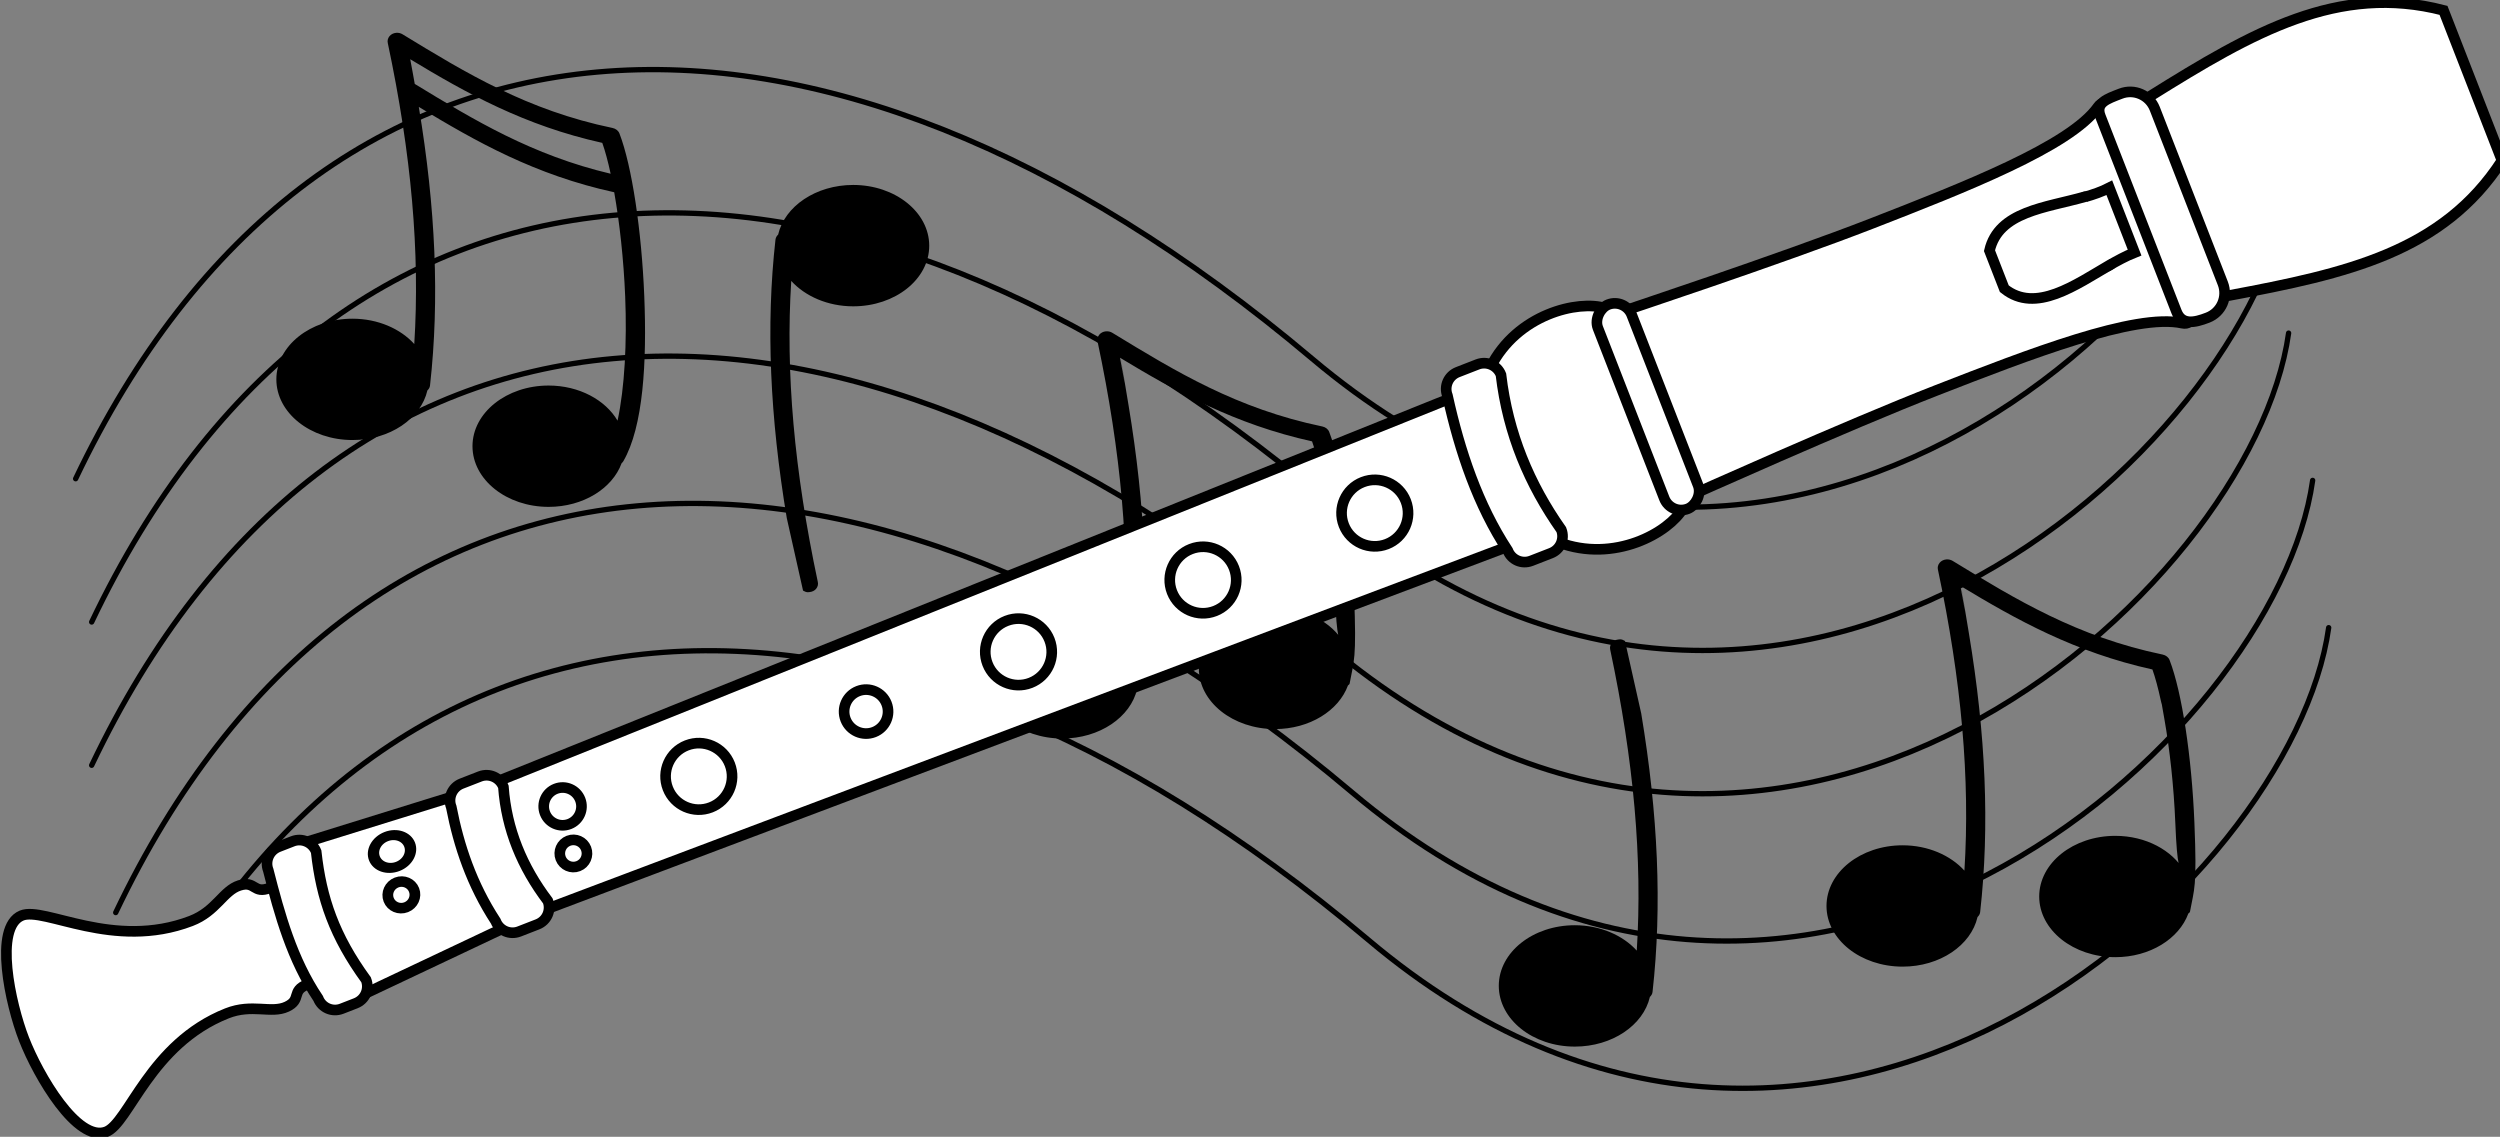 <?xml version="1.0" encoding="UTF-8" standalone="no"?>
<!-- Created with Inkscape (http://www.inkscape.org/) -->

<svg
   xmlns:dc="http://purl.org/dc/elements/1.1/"
   xmlns:cc="http://creativecommons.org/ns#"
   xmlns:rdf="http://www.w3.org/1999/02/22-rdf-syntax-ns#"
   xmlns:svg="http://www.w3.org/2000/svg"
   xmlns="http://www.w3.org/2000/svg"
   xmlns:xlink="http://www.w3.org/1999/xlink"
   xmlns:sodipodi="http://sodipodi.sourceforge.net/DTD/sodipodi-0.dtd"
   xmlns:inkscape="http://www.inkscape.org/namespaces/inkscape"
   width="470.518"
   height="213.948"
   id="svg2"
   sodipodi:version="0.32"
   inkscape:version="0.48.1 "
   version="1.0"
   sodipodi:docname="zeimusu_Recorder_and_music_black_white_line_art_coloring_book_colouring.svg"
   inkscape:output_extension="org.inkscape.output.svg.inkscape">
  <rect width="100%" height="100%" fill="#808080" stroke="none"/>
  <sodipodi:namedview
     id="base"
     pagecolor="#ffffff"
     bordercolor="#666666"
     borderopacity="1.0"
     gridtolerance="10000"
     guidetolerance="10"
     objecttolerance="10"
     inkscape:pageopacity="0.0"
     inkscape:pageshadow="2"
     inkscape:zoom="0.88516892"
     inkscape:cx="190.92467"
     inkscape:cy="272.73769"
     inkscape:document-units="px"
     inkscape:current-layer="layer1"
     inkscape:window-width="1152"
     inkscape:window-height="841"
     inkscape:window-x="370"
     inkscape:window-y="4"
     showgrid="false"
     inkscape:window-maximized="0" />
  <defs
     id="defs4">
    <linearGradient
       y2="0.5"
       y1="0.5"
       xlink:href="#linearGradient830"
       x2="1"
       x1="-1.0164395e-018"
       id="linearGradient834" />
    <radialGradient
       xlink:href="#linearGradient830"
       id="radialGradient833" />
    <linearGradient
       id="linearGradient830">
      <stop
         style="stop-color:#000;stop-opacity:1;"
         offset="0"
         id="stop831" />
      <stop
         style="stop-color:#fff;stop-opacity:1;"
         offset="1"
         id="stop832" />
    </linearGradient>
  </defs>
  <g
     inkscape:label="Layer 1"
     id="layer1"
     transform="translate(-329.631,-317.85)"
     inkscape:groupmode="layer">
    <g
       id="g3023">
      <path
         id="path2307"
         transform="translate(273.823,197.277)"
         sodipodi:nodetypes="csc"
         d="M 70.043,210.674 C 115.232,115.777 209,108.999 302.767,188.08 C 387.069,259.178 476.745,177.912 483.524,129.334"
         style="opacity:1;fill:none;fill-opacity:1;fill-rule:nonzero;stroke:#000000;stroke-width:1;stroke-linecap:round;stroke-miterlimit:4;stroke-dasharray:none;stroke-dashoffset:0;stroke-opacity:1" />
      <path
         style="opacity:1;fill:none;fill-opacity:1;fill-rule:nonzero;stroke:#000000;stroke-width:1;stroke-linecap:round;stroke-miterlimit:4;stroke-dasharray:none;stroke-dashoffset:0;stroke-opacity:1"
         d="M 70.043,210.674 C 115.232,115.777 209,108.999 302.767,188.08 C 387.069,259.178 476.745,177.912 483.524,129.334"
         sodipodi:nodetypes="csc"
         transform="translate(276.84,224.243)"
         id="path2539" />
      <path
         id="path2541"
         transform="translate(276.84,251.208)"
         sodipodi:nodetypes="csc"
         d="M 70.043,210.674 C 115.232,115.777 209,108.999 302.767,188.08 C 387.069,259.178 476.745,177.912 483.524,129.334"
         style="opacity:1;fill:none;fill-opacity:1;fill-rule:nonzero;stroke:#000000;stroke-width:1;stroke-linecap:round;stroke-miterlimit:4;stroke-dasharray:none;stroke-dashoffset:0;stroke-opacity:1" />
      <path
         style="opacity:1;fill:none;fill-opacity:1;fill-rule:nonzero;stroke:#000000;stroke-width:1;stroke-linecap:round;stroke-miterlimit:4;stroke-dasharray:none;stroke-dashoffset:0;stroke-opacity:1"
         d="M 70.043,210.674 C 115.232,115.777 209,108.999 302.767,188.08 C 387.069,259.178 476.745,177.912 483.524,129.334"
         sodipodi:nodetypes="csc"
         transform="translate(281.365,278.928)"
         id="path2543" />
      <path
         id="path2545"
         transform="translate(284.383,306.647)"
         sodipodi:nodetypes="csc"
         d="M 70.043,210.674 C 115.232,115.777 209,108.999 302.767,188.08 C 387.069,259.178 476.745,177.912 483.524,129.334"
         style="opacity:1;fill:none;fill-opacity:1;fill-rule:nonzero;stroke:#000000;stroke-width:1;stroke-linecap:round;stroke-miterlimit:4;stroke-dasharray:none;stroke-dashoffset:0;stroke-opacity:1" />
      <path
         id="path54110"
         transform="matrix(1.437,0,0,1.282,371.764,311.408)"
         d="M 22.562,9.844 C 22.211,9.88 21.896,10.058 21.688,10.344 C 21.479,10.63 21.396,10.997 21.469,11.344 C 24.562,27.695 25.697,42.084 24.938,55.531 C 23.126,53.288 20.175,51.813 16.844,51.812 C 11.34,51.812 6.875,55.802 6.875,60.719 C 6.875,65.635 11.34,69.625 16.844,69.625 C 21.731,69.625 25.805,66.491 26.656,62.344 C 26.841,62.149 26.971,61.913 27,61.625 C 28.265,48.974 27.732,35.569 25.531,20.719 C 33.014,25.803 40.745,30.711 51.125,33.25 C 51.82,37.659 52.363,43.079 52.562,48.562 C 52.806,55.267 52.49,61.998 51.562,66.781 C 49.973,63.744 46.53,61.625 42.531,61.625 C 37.027,61.625 32.563,65.615 32.562,70.531 C 32.562,75.448 37.027,79.437 42.531,79.438 C 47.065,79.438 50.885,76.734 52.094,73.031 C 52.177,72.946 52.254,72.862 52.312,72.75 C 54.938,67.689 55.413,58.145 55.062,48.5 C 54.712,38.855 53.438,29.342 51.812,24.625 C 51.672,24.215 51.329,23.908 50.906,23.812 C 39.71,21.205 31.719,15.746 23.406,10.062 C 23.16,9.891 22.861,9.813 22.562,9.844 z M 24.406,13.719 C 31.76,18.705 39.404,23.478 49.562,26 C 49.936,27.173 50.31,28.73 50.656,30.531 C 40.401,27.811 32.829,22.696 25,17.344 C 24.803,16.136 24.624,14.947 24.406,13.719 z"
         style="fill:#000000;fill-opacity:1;fill-rule:nonzero;stroke:none;stroke-width:0.542;stroke-linecap:butt;stroke-linejoin:miter;stroke-miterlimit:4;stroke-dasharray:none;stroke-opacity:1" />
      <path
         sodipodi:nodetypes="cssccssscsccc"
         id="path2567"
         transform="matrix(-1,0,0,-1,411.738,544.034)"
         d="M -69.906,114.719 C -70.012,114.712 -70.143,114.74 -70.25,114.75 C -70.756,114.797 -71.2,115.008 -71.5,115.375 C -71.8,115.742 -71.917,116.212 -71.812,116.656 C -67.366,137.615 -65.72,156.076 -66.812,173.312 C -69.416,170.437 -73.681,168.531 -78.469,168.531 C -86.38,168.531 -92.781,173.636 -92.781,179.938 C -92.781,186.239 -86.38,191.375 -78.469,191.375 C -71.444,191.375 -65.567,187.347 -64.344,182.031 C -64.079,181.781 -63.885,181.462 -63.844,181.094 C -62.025,164.878 -62.806,147.723 -65.969,128.688 L -69.031,115.031 C -69.296,114.866 -69.588,114.74 -69.906,114.719 z"
         style="fill:#000000;fill-opacity:1;fill-rule:nonzero;stroke:none;stroke-width:0.542;stroke-linecap:butt;stroke-linejoin:miter;stroke-miterlimit:4;stroke-dasharray:none;stroke-opacity:1" />
      <path
         sodipodi:nodetypes="ccscssscssscccsccssscsccccc"
         style="fill:#000000;fill-opacity:1;fill-rule:nonzero;stroke:none;stroke-width:0.542;stroke-linecap:butt;stroke-linejoin:miter;stroke-miterlimit:4;stroke-dasharray:none;stroke-opacity:1"
         d="M 50.656,30.531 C 51.002,32.332 50.43,28.841 51.125,33.25 C 51.82,37.659 52.363,43.079 52.562,48.562 C 52.806,55.267 53.134,55.54 53.734,55.58 C 52.145,52.543 48.701,50.424 44.703,50.424 C 39.199,50.424 34.734,54.414 34.734,59.33 C 34.734,64.247 39.199,68.236 44.703,68.236 C 49.237,68.236 53.056,65.533 54.265,61.83 C 54.349,61.744 54.463,61.676 54.484,61.549 C 55.034,58.157 55.413,58.145 55.062,48.5 C 54.712,38.855 53.438,29.342 51.812,24.625 C 51.672,24.215 51.329,23.908 50.906,23.812 C 39.71,21.205 31.719,15.746 23.406,10.062 C 23.16,9.891 22.861,9.813 22.562,9.844 C 22.211,9.88 21.896,10.058 21.688,10.344 C 21.479,10.63 21.396,10.997 21.469,11.344 C 24.562,27.695 25.697,42.084 24.938,55.531 C 23.126,53.288 20.175,51.813 16.844,51.812 C 11.34,51.812 6.875,55.802 6.875,60.719 C 6.875,65.635 11.34,69.625 16.844,69.625 C 21.731,69.625 25.805,66.491 26.656,62.344 C 26.841,62.149 26.971,61.913 27,61.625 C 28.265,48.974 27.732,35.569 25.531,20.719 C 23.331,5.868 25.197,18.552 25,17.344 C 24.803,16.136 24.624,14.947 24.406,13.719 C 31.76,18.705 39.404,23.478 49.562,26 C 49.936,27.173 50.31,28.73 50.656,30.531 z"
         transform="matrix(1.437,0,0,1.282,505.349,367.588)"
         id="path2575" />
      <path
         sodipodi:nodetypes="cssccssscsccc"
         id="path2195"
         transform="translate(704.494,323.453)"
         d="M -69.906,114.719 C -70.012,114.712 -70.143,114.74 -70.25,114.75 C -70.756,114.797 -71.2,115.008 -71.5,115.375 C -71.8,115.742 -71.917,116.212 -71.812,116.656 C -67.366,137.615 -65.72,156.076 -66.812,173.312 C -69.416,170.437 -73.681,168.531 -78.469,168.531 C -86.38,168.531 -92.781,173.636 -92.781,179.938 C -92.781,186.239 -86.38,191.375 -78.469,191.375 C -71.444,191.375 -65.567,187.347 -64.344,182.031 C -64.079,181.781 -63.885,181.462 -63.844,181.094 C -62.025,164.878 -62.806,147.723 -65.969,128.688 L -69.031,115.031 C -69.296,114.866 -69.588,114.74 -69.906,114.719 z"
         style="fill:#000000;fill-opacity:1;fill-rule:nonzero;stroke:none;stroke-width:0.542;stroke-linecap:butt;stroke-linejoin:miter;stroke-miterlimit:4;stroke-dasharray:none;stroke-opacity:1" />
      <path
         id="path2197"
         transform="matrix(1.437,0,0,1.282,663.511,410.518)"
         d="M 50.656,30.531 C 51.002,32.332 50.43,28.841 51.125,33.25 C 51.82,37.659 52.363,43.079 52.562,48.562 C 52.806,55.267 53.134,55.54 53.734,55.58 C 52.145,52.543 48.701,50.424 44.703,50.424 C 39.199,50.424 34.734,54.414 34.734,59.33 C 34.734,64.247 39.199,68.236 44.703,68.236 C 49.237,68.236 53.056,65.533 54.265,61.83 C 54.349,61.744 54.463,61.676 54.484,61.549 C 55.034,58.157 55.413,58.145 55.062,48.5 C 54.712,38.855 53.438,29.342 51.812,24.625 C 51.672,24.215 51.329,23.908 50.906,23.812 C 39.71,21.205 31.719,15.746 23.406,10.062 C 23.16,9.891 22.861,9.813 22.562,9.844 C 22.211,9.88 21.896,10.058 21.688,10.344 C 21.479,10.63 21.396,10.997 21.469,11.344 C 24.562,27.695 25.697,42.084 24.938,55.531 C 23.126,53.288 20.175,51.813 16.844,51.812 C 11.34,51.812 6.875,55.802 6.875,60.719 C 6.875,65.635 11.34,69.625 16.844,69.625 C 21.731,69.625 25.805,66.491 26.656,62.344 C 26.841,62.149 26.971,61.913 27,61.625 C 28.265,48.974 27.732,35.569 25.531,20.719 C 23.331,5.868 25.197,18.552 25,17.344 C 24.803,16.136 24.624,14.947 24.406,13.719 C 31.76,18.705 39.404,23.478 49.562,26 C 49.936,27.173 50.31,28.73 50.656,30.531 z"
         style="fill:#000000;fill-opacity:1;fill-rule:nonzero;stroke:none;stroke-width:0.542;stroke-linecap:butt;stroke-linejoin:miter;stroke-miterlimit:4;stroke-dasharray:none;stroke-opacity:1"
         sodipodi:nodetypes="ccscssscssscccsccssscsccccc" />
    </g>
    <g
       id="g2281"
       transform="matrix(0.363,0.932,-0.932,0.363,909.613,-44.932)"
       style="fill:#ffffff;stroke:#000000;stroke-width:2;stroke-miterlimit:4;stroke-dasharray:none">
      <path
         style="fill:#ffffff;fill-opacity:1;fill-rule:nonzero;stroke:#000000;stroke-width:2;stroke-linecap:round;stroke-miterlimit:4;stroke-opacity:1;stroke-dasharray:none;stroke-dashoffset:0"
         id="path2261"
         d="m 296.113,675.519 c 10.392,3.158 20.539,2.651 30.543,0 l -1.982,-28.162 -26.579,0 -1.982,28.162 z"
         inkscape:connector-curvature="0" />
      <path
         style="fill:#ffffff;fill-opacity:1;fill-rule:nonzero;stroke:#000000;stroke-width:2;stroke-linecap:round;stroke-miterlimit:4;stroke-opacity:1;stroke-dasharray:none;stroke-dashoffset:0"
         id="path2259"
         d="m 298.512,637.866 c 8.972,7.611 17.479,6.151 25.745,0 l 2.086,-193.167 -29.917,0 2.086,193.167 z"
         inkscape:connector-curvature="0" />
      <path
         style="fill:#ffffff;fill-opacity:1;fill-rule:nonzero;stroke:#000000;stroke-width:2;stroke-linecap:round;stroke-miterlimit:4;stroke-opacity:1;stroke-dasharray:none;stroke-dashoffset:0"
         id="path2257"
         d="m 329.889,409.862 c 0,0 -1.669,-32.542 -1.669,-50.899 0,-18.357 0,-40.052 5.006,-47.562 5.006,-7.51 -48.691,-7.51 -43.685,0 5.006,7.51 5.006,29.205 5.006,47.562 0,18.357 -1.669,50.899 -1.669,50.899"
         inkscape:connector-curvature="0" />
      <path
         style="fill:#ffffff;fill-opacity:1;fill-rule:nonzero;stroke:#000000;stroke-width:2;stroke-linecap:round;stroke-miterlimit:4;stroke-opacity:1;stroke-dasharray:none;stroke-dashoffset:0"
         id="path2255"
         d="m 331.558,301.388 c 4.202,-22.227 6.978,-40.551 -5.006,-57.157 l -30.334,0 c -11.985,16.607 -9.208,34.93 -5.006,57.157"
         inkscape:connector-curvature="0" />
      <path
         style="fill:#ffffff;fill-opacity:1;fill-rule:nonzero;stroke:#000000;stroke-width:2;stroke-linecap:round;stroke-miterlimit:4;stroke-opacity:1;stroke-dasharray:none;stroke-dashoffset:0"
         id="path2253"
         d="m 293.714,435.729 c 7.51,8.344 27.831,8.344 35.341,0 7.51,-8.344 5.841,-20.026 2.503,-24.198 -3.338,-4.172 -37.01,-4.172 -40.347,0 -3.338,4.172 -5.006,15.854 2.503,24.198 z"
         inkscape:connector-curvature="0" />
      <path
         style="fill:#ffffff;fill-opacity:1;fill-rule:nonzero;stroke:#000000;stroke-width:2;stroke-linecap:round;stroke-miterlimit:4;stroke-opacity:1;stroke-dasharray:none;stroke-dashoffset:0"
         id="path2170"
         d="m 301.641,685.324 c 0,-3.334 19.487,-3.334 19.487,0 0,3.334 2.294,1.947 2.503,5.111 0.214,3.234 -2.954,5.84 -2.92,10.952 0.104,15.645 12.621,24.72 12.516,29.309 -0.133,5.735 -14.373,8.031 -21.842,8.031 -7.136,0 -21.709,-2.296 -21.842,-8.031 -0.104,-4.589 12.412,-13.664 12.516,-29.309 0.034,-5.112 -3.135,-7.718 -2.92,-10.952 0.209,-3.164 2.503,-1.776 2.503,-5.111 z"
         inkscape:connector-curvature="0" />
      <path
         d="m 293.917,301.573 35.264,0 c 2.757,0 4.977,2.22 4.977,4.977 0,2.757 -0.433,5.076 -3.19,5.076 l -39.432,0 c -2.757,0 -2.595,-2.319 -2.595,-5.076 0,-2.757 2.22,-4.977 4.977,-4.977 z"
         style="fill:#ffffff;fill-opacity:1;fill-rule:nonzero;stroke:#000000;stroke-width:2;stroke-linecap:round;stroke-miterlimit:4;stroke-opacity:1;stroke-dasharray:none;stroke-dashoffset:0"
         transform="translate(-0.163,0)"
         sodipodi:nodetypes="ccsccsc"
         id="rect2196"
         inkscape:connector-curvature="0" />
      <rect
         style="fill:#ffffff;fill-opacity:1;fill-rule:nonzero;stroke:#000000;stroke-width:2;stroke-linecap:round;stroke-miterlimit:4;stroke-opacity:1;stroke-dasharray:none;stroke-dashoffset:0"
         id="rect2198"
         width="41.237"
         transform="translate(-0.164,0)"
         y="407.366"
         ry="3.413"
         x="290.931"
         height="6.825" />
      <path
         d="m 295.765,434.383 c 10.83,2.815 21.211,2.489 31.283,0 1.891,0 3.413,1.522 3.413,3.413 l 0,3.981 c 0,1.891 -1.522,3.413 -3.413,3.413 -10.005,2.116 -20.522,1.665 -31.283,0 -1.891,0 -3.413,-1.522 -3.413,-3.413 l 0,-3.981 c 0,-1.891 1.522,-3.413 3.413,-3.413 z"
         style="fill:#ffffff;fill-opacity:1;fill-rule:nonzero;stroke:#000000;stroke-width:2;stroke-linecap:round;stroke-miterlimit:4;stroke-opacity:1;stroke-dasharray:none;stroke-dashoffset:0"
         transform="translate(-0.022,0)"
         sodipodi:nodetypes="ccccccccc"
         id="rect2200"
         inkscape:connector-curvature="0" />
      <path
         d="m 299.462,637.437 c 7.679,2.37 15.357,2.178 23.036,0 1.891,0 3.413,1.522 3.413,3.413 l 0,3.697 c 0,1.891 -1.522,3.413 -3.413,3.413 -8.102,1.695 -15.689,1.329 -23.036,0 -1.891,0 -3.413,-1.522 -3.413,-3.413 l 0,-3.697 c 0,-1.891 1.522,-3.413 3.413,-3.413 z"
         style="fill:#ffffff;fill-opacity:1;fill-rule:nonzero;stroke:#000000;stroke-width:2;stroke-linecap:round;stroke-miterlimit:4;stroke-opacity:1;stroke-dasharray:none;stroke-dashoffset:0"
         transform="translate(0.404,0)"
         sodipodi:nodetypes="ccccccccc"
         id="rect2203"
         inkscape:connector-curvature="0" />
      <path
         d="m 298.609,674.692 c 8.626,2.316 16.115,2.568 25.879,0 1.891,0 3.413,1.522 3.413,3.413 l 0,2.844 c 0,1.891 -1.522,3.413 -3.413,3.413 -8.626,1.927 -17.253,1.05 -25.879,0 -1.891,0 -3.413,-1.522 -3.413,-3.413 l 0,-2.844 c 0,-1.891 1.522,-3.413 3.413,-3.413 z"
         style="fill:#ffffff;fill-opacity:1;fill-rule:nonzero;stroke:#000000;stroke-width:2;stroke-linecap:round;stroke-miterlimit:4;stroke-opacity:1;stroke-dasharray:none;stroke-dashoffset:0"
         transform="translate(-0.164,0)"
         sodipodi:nodetypes="ccccccccc"
         id="rect2206"
         inkscape:connector-curvature="0" />
      <path
         style="fill:#ffffff;fill-opacity:1;fill-rule:nonzero;stroke:#000000;stroke-width:2;stroke-linecap:round;stroke-miterlimit:4;stroke-opacity:1;stroke-dasharray:none;stroke-dashoffset:0"
         id="path2249"
         d="m 304.444,319.896 c 0.162,-1.719 0.225,-3.391 0.061,-4.956 l -10e-6,0 13.082,0 c 0.013,1.755 0.25,3.64 0.553,5.57"
         inkscape:connector-curvature="0" />
      <path
         style="fill:#ffffff;fill-opacity:1;fill-rule:nonzero;stroke:#000000;stroke-width:2;stroke-linecap:round;stroke-miterlimit:4;stroke-opacity:1;stroke-dasharray:none;stroke-dashoffset:0"
         id="rect2209"
         sodipodi:nodetypes="cccc"
         d="m 318.035,319.909 c 1.2,7.635 3.539,16.571 -3.007,20.341 l -7.679,10e-6 c -6.283,-4.266 -3.657,-12.8 -2.94,-20.39"
         inkscape:connector-curvature="0" />
      <path
         style="fill:#ffffff;fill-opacity:1;fill-rule:nonzero;stroke:#000000;stroke-width:2;stroke-linecap:round;stroke-miterlimit:4;stroke-opacity:1;stroke-dasharray:none;stroke-dashoffset:0"
         id="path2214"
         sodipodi:cx="310.83807"
         sodipodi:cy="465.95038"
         sodipodi:type="arc"
         d="m 317.095,465.95 c 0,3.455 -2.801,6.257 -6.257,6.257 -3.455,0 -6.257,-2.801 -6.257,-6.257 0,-3.455 2.801,-6.257 6.257,-6.257 3.455,0 6.257,2.801 6.257,6.257 z"
         transform="translate(0.547,0)"
         sodipodi:rx="6.2565761"
         sodipodi:ry="6.2565761" />
      <path
         style="fill:#ffffff;fill-opacity:1;fill-rule:nonzero;stroke:#000000;stroke-width:2;stroke-linecap:round;stroke-miterlimit:4;stroke-opacity:1;stroke-dasharray:none;stroke-dashoffset:0"
         id="path2218"
         sodipodi:cx="310.83807"
         sodipodi:cy="465.95038"
         sodipodi:type="arc"
         d="m 317.095,465.95 c 0,3.455 -2.801,6.257 -6.257,6.257 -3.455,0 -6.257,-2.801 -6.257,-6.257 0,-3.455 2.801,-6.257 6.257,-6.257 3.455,0 6.257,2.801 6.257,6.257 z"
         transform="translate(0.547,34.696)"
         sodipodi:rx="6.2565761"
         sodipodi:ry="6.2565761" />
      <path
         style="fill:#ffffff;fill-opacity:1;fill-rule:nonzero;stroke:#000000;stroke-width:2;stroke-linecap:round;stroke-miterlimit:4;stroke-opacity:1;stroke-dasharray:none;stroke-dashoffset:0"
         id="path2220"
         sodipodi:cx="310.83807"
         sodipodi:cy="465.95038"
         sodipodi:type="arc"
         d="m 317.095,465.95 c 0,3.455 -2.801,6.257 -6.257,6.257 -3.455,0 -6.257,-2.801 -6.257,-6.257 0,-3.455 2.801,-6.257 6.257,-6.257 3.455,0 6.257,2.801 6.257,6.257 z"
         transform="translate(0.547,71.951)"
         sodipodi:rx="6.2565761"
         sodipodi:ry="6.2565761" />
      <path
         style="fill:#ffffff;fill-opacity:1;fill-rule:nonzero;stroke:#000000;stroke-width:3.027;stroke-linecap:round;stroke-miterlimit:4;stroke-opacity:1;stroke-dasharray:none;stroke-dashoffset:0"
         id="path2222"
         sodipodi:cx="310.83807"
         sodipodi:cy="465.95038"
         sodipodi:type="arc"
         d="m 317.095,465.95 c 0,3.455 -2.801,6.257 -6.257,6.257 -3.455,0 -6.257,-2.801 -6.257,-6.257 0,-3.455 2.801,-6.257 6.257,-6.257 3.455,0 6.257,2.801 6.257,6.257 z"
         transform="matrix(0.661,0,0,0.661,105.982,260.714)"
         sodipodi:rx="6.2565761"
         sodipodi:ry="6.2565761" />
      <path
         style="fill:#ffffff;fill-opacity:1;fill-rule:nonzero;stroke:#000000;stroke-width:2;stroke-linecap:round;stroke-miterlimit:4;stroke-opacity:1;stroke-dasharray:none;stroke-dashoffset:0"
         id="path2224"
         sodipodi:cx="310.83807"
         sodipodi:cy="465.95038"
         sodipodi:type="arc"
         d="m 317.095,465.95 c 0,3.455 -2.801,6.257 -6.257,6.257 -3.455,0 -6.257,-2.801 -6.257,-6.257 0,-3.455 2.801,-6.257 6.257,-6.257 3.455,0 6.257,2.801 6.257,6.257 z"
         transform="translate(0.547,136.507)"
         sodipodi:rx="6.2565761"
         sodipodi:ry="6.2565761" />
      <g
         style="fill:#ffffff;fill-opacity:1;stroke:#000000;stroke-width:2;stroke-miterlimit:4;stroke-opacity:1;stroke-dasharray:none"
         transform="translate(0.689,0)"
         id="g2233">
        <path
           style="fill:#ffffff;fill-opacity:1;fill-rule:nonzero;stroke:#000000;stroke-width:3.52;stroke-linecap:round;stroke-miterlimit:4;stroke-opacity:1;stroke-dasharray:none;stroke-dashoffset:0"
           id="path2216"
           sodipodi:cx="310.83807"
           sodipodi:cy="465.95038"
           sodipodi:type="arc"
           d="m 317.095,465.95 c 0,3.455 -2.801,6.257 -6.257,6.257 -3.455,0 -6.257,-2.801 -6.257,-6.257 0,-3.455 2.801,-6.257 6.257,-6.257 3.455,0 6.257,2.801 6.257,6.257 z"
           transform="matrix(0.568,0,0,0.568,130.102,363.735)"
           sodipodi:rx="6.2565761"
           sodipodi:ry="6.2565761" />
        <path
           style="fill:#ffffff;fill-opacity:1;fill-rule:nonzero;stroke:#000000;stroke-width:4.889;stroke-linecap:round;stroke-miterlimit:4;stroke-opacity:1;stroke-dasharray:none;stroke-dashoffset:0"
           id="path2228"
           sodipodi:cx="310.83807"
           sodipodi:cy="465.95038"
           sodipodi:type="arc"
           d="m 317.095,465.95 c 0,3.455 -2.801,6.257 -6.257,6.257 -3.455,0 -6.257,-2.801 -6.257,-6.257 0,-3.455 2.801,-6.257 6.257,-6.257 3.455,0 6.257,2.801 6.257,6.257 z"
           transform="matrix(0.409,0,0,0.409,188.512,439.143)"
           sodipodi:rx="6.2565761"
           sodipodi:ry="6.2565761" />
      </g>
      <g
         style="fill:#ffffff;fill-opacity:1;stroke:#000000;stroke-width:2.173;stroke-miterlimit:4;stroke-opacity:1;stroke-dasharray:none"
         transform="matrix(0.847,0,0,1,44.828,0)"
         id="g2237">
        <path
           style="fill:#ffffff;fill-opacity:1;fill-rule:nonzero;stroke:#000000;stroke-width:3.825;stroke-linecap:round;stroke-miterlimit:4;stroke-opacity:1;stroke-dasharray:none;stroke-dashoffset:0"
           id="path2226"
           sodipodi:cx="310.83807"
           sodipodi:cy="465.95038"
           sodipodi:type="arc"
           d="m 317.095,465.95 c 0,3.455 -2.801,6.257 -6.257,6.257 -3.455,0 -6.257,-2.801 -6.257,-6.257 0,-3.455 2.801,-6.257 6.257,-6.257 3.455,0 6.257,2.801 6.257,6.257 z"
           transform="matrix(0.568,0,0,0.568,128.964,396.724)"
           sodipodi:rx="6.2565761"
           sodipodi:ry="6.2565761" />
        <path
           style="fill:#ffffff;fill-opacity:1;fill-rule:nonzero;stroke:#000000;stroke-width:4.952;stroke-linecap:round;stroke-miterlimit:4;stroke-opacity:1;stroke-dasharray:none;stroke-dashoffset:0"
           id="path2230"
           sodipodi:cx="310.83807"
           sodipodi:cy="465.95038"
           sodipodi:type="arc"
           d="m 317.095,465.95 c 0,3.455 -2.801,6.257 -6.257,6.257 -3.455,0 -6.257,-2.801 -6.257,-6.257 0,-3.455 2.801,-6.257 6.257,-6.257 3.455,0 6.257,2.801 6.257,6.257 z"
           transform="matrix(0.471,0,0,0.409,168.847,472.132)"
           sodipodi:rx="6.2565761"
           sodipodi:ry="6.2565761" />
      </g>
    </g>
  </g>
</svg>
